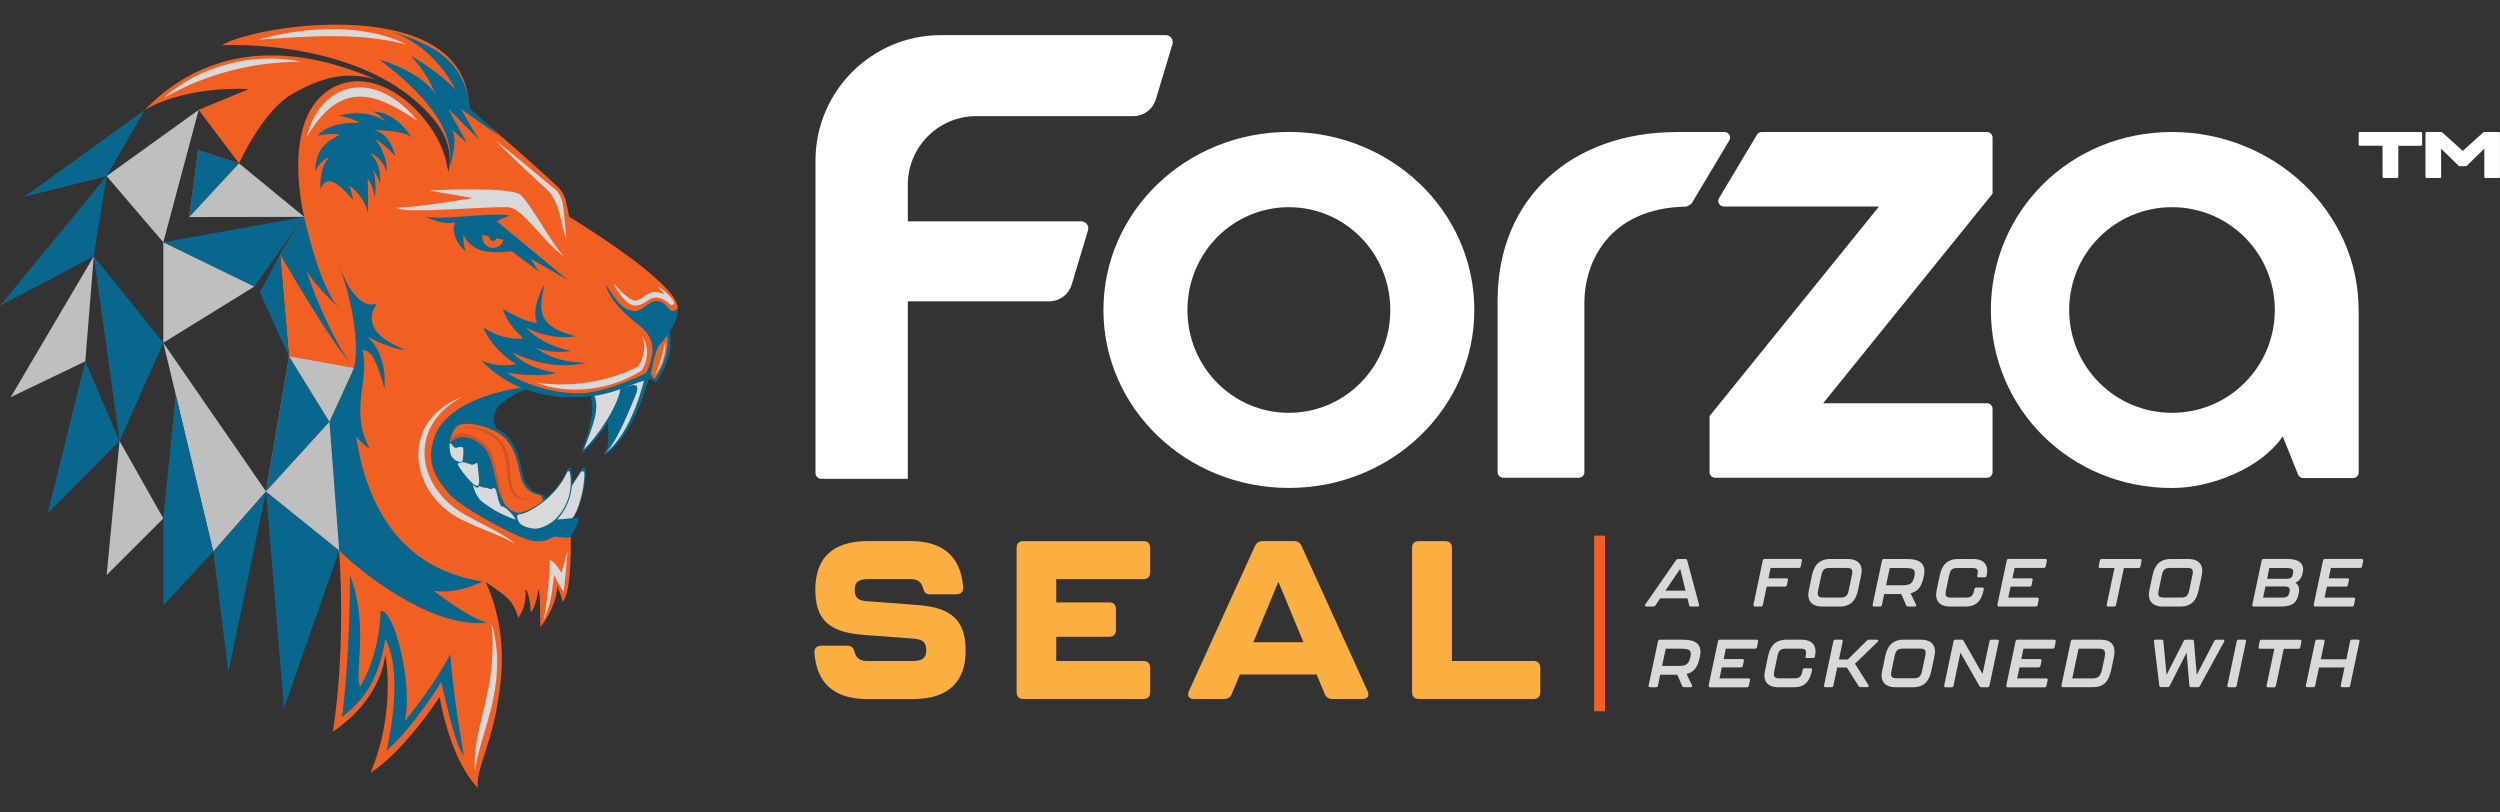 <svg xmlns="http://www.w3.org/2000/svg" id="Layer_1" viewBox="0 0 400 130"><rect x="0" y="0" width="400" height="130" fill="#333333" stroke="none"/><defs><style>.cls-1{fill:#faaf40;}.cls-2{fill:#fff;}.cls-3{fill:#f16022;}.cls-4{fill:#bfbfbf;}.cls-5{fill:#d35127;}.cls-6{fill:#dad9d9;}.cls-7{fill:#09668d;}.cls-8{fill:none;stroke:#f16022;stroke-miterlimit:10;stroke-width:1.73px;}</style></defs><path class="cls-2" d="m387.35,21.12h-9.78c-.12,0-.18.06-.18.18v1.84c0,.12.06.18.18.18h3.63l.02,4.97s.02.09.06.13c.04.04.08.06.13.06h2.14c.12,0,.18-.06.18-.18v-4.97h3.63c.12,0,.18-.06.18-.18v-1.84c0-.12-.06-.18-.18-.18Z"></path><path class="cls-2" d="m399.82,21.12h-2.38s-.07.01-.09.04l-3.31,2.98-3.31-2.98s-.06-.04-.09-.04h-2.38c-.12,0-.18.06-.18.18v7c0,.12.06.18.18.18h2.14c.12,0,.18-.06.18-.18v-4.29l-.02-.24,2.85,2.78s.06.04.09.04h1.07s.07-.01.09-.04l2.87-2.8-.04.26v4.29c0,.12.06.18.18.18h2.14c.12,0,.18-.06.18-.18v-7c0-.12-.06-.18-.18-.18Z"></path><path class="cls-2" d="m206.22,78.07c-16.43,0-29.67-12.74-29.67-28.48s13.24-28.48,29.67-28.48,29.67,12.74,29.67,28.48-13.24,28.48-29.67,28.48Zm0-44.92c-8.99,0-16.23,7.35-16.23,16.45s7.24,16.45,16.23,16.45,16.23-7.35,16.23-16.45-7.24-16.45-16.23-16.45Z"></path><path class="cls-2" d="m268.32,21.12h7.59c.7,0,1.13.76.77,1.36l-6.06,10.14-.76.43c-12.79.23-16.36,9.32-16.36,15.33v27.16c0,.5-.4.9-.9.9h-12.08c-.5,0-.9-.4-.9-.9v-27.51c0-16.18,11.68-26.9,28.68-26.9Z"></path><path class="cls-2" d="m273.53,66.57l27.11-33.53h-24.81c-.7,0-1.13-.76-.77-1.36l6.05-10.12c.16-.27.45-.44.77-.44h36.03c.5,0,.9.4.9.9v8.97l-27.11,33.53h26.21c.5,0,.9.4.9.9v10.12c0,.5-.4.9-.9.9h-43.48c-.5,0-.9-.4-.9-.9v-8.97Z"></path><path class="cls-2" d="m377.39,49.6v25.99c0,.5-.4.9-.9.9h-7.97c-.36,0-.69-.22-.83-.56l-2.45-6.11c-3.39,4.98-11.25,8.26-17.73,8.26-16.33,0-28.97-12.74-28.97-28.48s12.64-28.48,28.97-28.48,29.87,12.74,29.87,28.48Zm-13.42,0c0-9.1-7.35-16.45-16.45-16.45s-16.45,7.35-16.45,16.45,7.35,16.45,16.45,16.45,16.45-7.35,16.45-16.45Z"></path><path class="cls-2" d="m130.48,75.69V25.7c0-11.09,8.99-20.08,20.08-20.08h35.95c.76,0,1.3.73,1.08,1.46l-2.66,8.83c-.48,1.58-1.93,2.67-3.59,2.67h-25.12c-6.06,0-10.97,4.91-10.97,10.97v5.86h27.75c.76,0,1.3.73,1.08,1.46l-2.61,8.67c-.48,1.58-1.93,2.67-3.59,2.67h-22.63v28.4h-13.85c-.51,0-.92-.41-.92-.92Z"></path><path class="cls-1" d="m130.31,104.43c-.04-.72.39-1.11,1.07-1.11h4.26c.64,0,.93.36,1.11,1.04.25.97.9,1.4,2.01,1.4h7.19c1.58,0,2.25-.43,2.25-1.72s-.57-1.75-2.04-1.86l-8.09-.61c-5.48-.43-7.62-2.47-7.62-7.23s2.43-7.77,8.48-7.77h6.73c5.41,0,8.09,2.65,8.45,7.41.03.72-.39,1.11-1.08,1.11h-4.26c-.65,0-.93-.36-1.11-1.04-.25-.97-.89-1.4-2-1.4h-6.66c-1.58,0-2.25.43-2.25,1.72s.57,1.72,2.04,1.83l8.09.61c5.44.39,7.62,2.54,7.62,7.27s-2.44,7.77-8.48,7.77h-7.27c-5.41,0-8.09-2.65-8.45-7.41Z"></path><path class="cls-1" d="m162.66,110.77v-23.12c0-.68.39-1.07,1.08-1.07h19.22c.68,0,1.07.39,1.07,1.07v3.94c0,.68-.39,1.07-1.07,1.07h-13.96v3.72h8.48c.68,0,1.07.39,1.07,1.07v3.37c0,.68-.39,1.07-1.07,1.07h-8.48v3.87h13.96c.68,0,1.07.39,1.07,1.07v3.94c0,.68-.39,1.07-1.07,1.07h-19.22c-.68,0-1.08-.39-1.08-1.07Z"></path><path class="cls-1" d="m211.95,111.02l-1.29-3.11h-12.28l-1.29,3.11c-.21.54-.64.82-1.25.82h-4.8c-.82,0-1.15-.5-.82-1.25l10.56-23.2c.25-.57.64-.82,1.25-.82h4.98c.61,0,1,.25,1.25.82l10.56,23.2c.32.75,0,1.25-.82,1.25h-4.8c-.61,0-1.04-.29-1.25-.82Zm-3.4-8.27l-4.01-9.67-4.01,9.67h8.02Z"></path><path class="cls-1" d="m225.93,110.77v-23.12c0-.68.39-1.07,1.08-1.07h4.22c.68,0,1.08.39,1.08,1.07v18.11h13.06c.68,0,1.08.39,1.08,1.07v3.94c0,.68-.39,1.07-1.08,1.07h-18.36c-.68,0-1.08-.39-1.08-1.07Z"></path><line class="cls-8" x1="255.93" y1="85.7" x2="255.93" y2="113.8"></line><path class="cls-6" d="m270.26,96.81l-.27-1.08h-4.36l-.76,1.14c-.08.12-.18.17-.32.17h-1.14c-.21,0-.3-.14-.17-.32l4.94-7.11c.08-.12.18-.17.32-.17h1.15c.16,0,.26.06.3.23l1.9,7.08c.05.19-.03.3-.23.3h-1.07c-.16,0-.26-.09-.29-.24Zm-.57-2.3l-.86-3.5-2.37,3.5h3.23Z"></path><path class="cls-6" d="m280.55,96.75l1.5-7.08c.03-.15.14-.24.3-.24h5.71c.18,0,.28.1.24.29l-.18.91c-.03.15-.14.24-.3.24h-4.52l-.34,1.66h2.87c.18,0,.28.1.24.29l-.17.8c-.03.15-.14.24-.3.24h-2.92l-.63,2.95c-.03.15-.14.24-.3.24h-.94c-.18,0-.28-.1-.24-.29Z"></path><path class="cls-6" d="m289.42,94.43l.49-2.36c.34-1.62,1.16-2.63,2.93-2.63h2.78c1.78,0,2.52,1.01,2.16,2.63l-.5,2.36c-.33,1.6-1.14,2.62-2.93,2.62h-2.77c-1.79,0-2.51-1.01-2.17-2.62Zm5.07,1.18c.79,0,1.12-.29,1.3-1.13l.52-2.47c.18-.86-.01-1.14-.82-1.14h-2.77c-.8,0-1.11.28-1.3,1.14l-.52,2.47c-.18.84.02,1.13.81,1.13h2.78Z"></path><path class="cls-6" d="m307.81,92.19l-.04.17c-.28,1.36-.82,2.26-2.08,2.57l.87,1.8c.09.18,0,.31-.2.31h-1.07c-.15,0-.26-.06-.31-.2l-.77-1.79h-2.74l-.36,1.76c-.03.15-.14.24-.3.24h-.95c-.18,0-.28-.1-.24-.29l1.5-7.08c.03-.15.14-.24.3-.24h3.75c2.21,0,3.04.93,2.65,2.75Zm-2.89-1.31h-2.56l-.59,2.76h2.57c1.14,0,1.66-.19,1.93-1.29l.03-.15c.26-1.1-.2-1.31-1.38-1.31Z"></path><path class="cls-6" d="m309.86,94.43l.5-2.36c.34-1.62,1.16-2.63,2.94-2.63h2.4c1.79,0,2.51,1.01,2.17,2.63v.05c-.04.16-.14.25-.3.25h-.95c-.18,0-.29-.06-.27-.18l.03-.17c.21-.94-.06-1.14-.81-1.14h-2.4c-.74,0-1.1.21-1.3,1.14l-.52,2.47c-.19.93.09,1.13.81,1.13h2.4c.73,0,1.11-.2,1.3-1.13l.04-.24c.03-.15.14-.24.3-.24h.95c.18,0,.28.08.26.2l-.04.22c-.33,1.6-1.08,2.62-2.87,2.62h-2.47c-1.79,0-2.5-1.01-2.17-2.62Z"></path><path class="cls-6" d="m319.58,96.75l1.5-7.08c.03-.15.14-.24.3-.24h5.88c.18,0,.28.1.24.29l-.18.91c-.03.15-.14.24-.3.24h-4.69l-.34,1.66h2.99c.18,0,.28.1.24.29l-.17.8c-.03.15-.14.24-.3.24h-3.05l-.38,1.76h4.64c.18,0,.28.1.24.29l-.18.9c-.03.15-.14.24-.3.24h-5.88c-.18,0-.28-.1-.24-.29Z"></path><path class="cls-6" d="m337.07,96.75l1.25-5.87h-2.29c-.18,0-.28-.1-.24-.29l.18-.91c.03-.15.14-.24.3-.24h6.14c.18,0,.28.1.24.29l-.18.92c-.03.15-.14.24-.3.24h-2.35l-1.26,5.92c-.03.15-.14.24-.3.24h-.95c-.18,0-.28-.1-.24-.29Z"></path><path class="cls-6" d="m343.9,94.43l.5-2.36c.34-1.62,1.15-2.63,2.93-2.63h2.78c1.78,0,2.52,1.01,2.17,2.63l-.5,2.36c-.33,1.6-1.14,2.62-2.93,2.62h-2.77c-1.79,0-2.51-1.01-2.18-2.62Zm5.07,1.18c.78,0,1.12-.29,1.3-1.13l.52-2.47c.18-.86,0-1.14-.82-1.14h-2.77c-.79,0-1.11.28-1.3,1.14l-.52,2.47c-.18.84.02,1.13.81,1.13h2.78Z"></path><path class="cls-6" d="m360.37,96.75l1.5-7.08c.03-.15.14-.24.3-.24h3.82c1.82,0,2.72.71,2.47,2.09l-.02.12c-.16.89-.68,1.39-1.18,1.59.38.26.73.69.55,1.63l-.02.12c-.26,1.38-.95,2.06-2.77,2.06h-4.41c-.18,0-.28-.1-.24-.29Zm4.73-1.13c.68,0,1.07-.15,1.19-.8l.05-.17c.14-.64-.24-.82-.82-.82h-3.04l-.39,1.79h3Zm.71-3.01c.56,0,.93-.12,1.05-.74l.03-.17c.14-.65-.25-.82-.94-.82h-2.86l-.35,1.73h3.06Z"></path><path class="cls-6" d="m370.19,96.75l1.5-7.08c.03-.15.14-.24.3-.24h5.88c.18,0,.28.1.24.29l-.18.91c-.03.15-.14.24-.3.24h-4.69l-.34,1.66h2.99c.18,0,.28.1.24.29l-.17.8c-.03.15-.14.24-.3.24h-3.05l-.38,1.76h4.64c.18,0,.28.1.24.29l-.18.9c-.03.15-.14.24-.3.24h-5.88c-.18,0-.28-.1-.24-.29Z"></path><path class="cls-6" d="m271.97,105.1l-.04.17c-.28,1.36-.82,2.26-2.08,2.57l.87,1.8c.09.18,0,.31-.2.31h-1.07c-.15,0-.26-.06-.31-.2l-.77-1.79h-2.74l-.36,1.76c-.03.15-.14.24-.3.24h-.95c-.18,0-.28-.1-.24-.29l1.5-7.08c.03-.15.14-.24.3-.24h3.75c2.21,0,3.04.93,2.65,2.75Zm-2.89-1.31h-2.56l-.59,2.76h2.57c1.14,0,1.66-.19,1.93-1.29l.03-.15c.26-1.1-.2-1.31-1.38-1.31Z"></path><path class="cls-6" d="m273.38,109.67l1.5-7.08c.03-.15.14-.24.3-.24h5.88c.18,0,.28.1.24.29l-.18.91c-.03.15-.14.24-.3.24h-4.69l-.34,1.66h2.99c.18,0,.28.1.24.29l-.17.8c-.03.15-.14.24-.3.24h-3.05l-.38,1.76h4.64c.18,0,.28.1.24.29l-.18.9c-.03.15-.14.24-.3.24h-5.88c-.18,0-.28-.1-.24-.29Z"></path><path class="cls-6" d="m282.4,107.34l.49-2.36c.34-1.62,1.17-2.63,2.94-2.63h2.4c1.79,0,2.51,1.01,2.17,2.63v.05c-.05.16-.14.25-.3.25h-.95c-.18,0-.29-.06-.27-.18l.03-.17c.2-.94-.07-1.14-.81-1.14h-2.4c-.75,0-1.1.21-1.3,1.14l-.52,2.47c-.19.93.09,1.13.81,1.13h2.4c.73,0,1.11-.2,1.3-1.13l.04-.24c.03-.15.14-.24.3-.24h.95c.18,0,.28.08.26.2l-.04.22c-.33,1.6-1.08,2.62-2.87,2.62h-2.48c-1.79,0-2.5-1.01-2.16-2.62Z"></path><path class="cls-6" d="m291.84,109.67l1.5-7.08c.03-.15.14-.24.3-.24h.95c.18,0,.28.1.24.29l-.6,2.88h1.42l3.05-3.03c.1-.1.2-.14.33-.14h1.27c.24,0,.3.17.13.33l-3.63,3.52,2.15,3.42c.12.18.03.32-.18.32h-1.08c-.14,0-.25-.06-.32-.18l-1.87-2.95h-1.55l-.61,2.9c-.03.15-.14.24-.3.24h-.95c-.18,0-.28-.1-.24-.29Z"></path><path class="cls-6" d="m301.15,107.34l.49-2.36c.34-1.62,1.16-2.63,2.93-2.63h2.78c1.78,0,2.52,1.01,2.16,2.63l-.5,2.36c-.33,1.6-1.14,2.62-2.93,2.62h-2.77c-1.79,0-2.51-1.01-2.17-2.62Zm5.07,1.18c.79,0,1.12-.29,1.3-1.13l.52-2.47c.18-.86-.01-1.14-.82-1.14h-2.77c-.8,0-1.11.28-1.3,1.14l-.52,2.47c-.18.84.02,1.13.81,1.13h2.78Z"></path><path class="cls-6" d="m311.07,109.67l1.5-7.08c.03-.15.14-.24.3-.24h.98c.14,0,.25.05.32.18l3.03,5.31,1.12-5.25c.03-.15.14-.24.3-.24h.95c.18,0,.28.1.24.29l-1.5,7.08c-.03.15-.14.24-.3.24h-.97c-.14,0-.25-.05-.32-.18l-3.05-5.35-1.11,5.3c-.03.15-.14.24-.3.24h-.95c-.18,0-.28-.1-.24-.29Z"></path><path class="cls-6" d="m321,109.67l1.5-7.08c.03-.15.14-.24.3-.24h5.88c.18,0,.28.1.24.29l-.18.91c-.03.15-.14.24-.3.24h-4.69l-.34,1.66h2.99c.18,0,.28.1.24.29l-.17.8c-.03.15-.14.24-.3.24h-3.05l-.38,1.76h4.64c.18,0,.28.1.24.29l-.18.9c-.03.15-.14.24-.3.24h-5.88c-.18,0-.28-.1-.24-.29Z"></path><path class="cls-6" d="m329.83,109.67l1.5-7.08c.03-.15.14-.24.3-.24h4.46c1.78,0,2.53.95,2.12,2.85l-.41,1.94c-.4,1.9-1.18,2.81-2.96,2.81h-4.77c-.18,0-.28-.1-.24-.29Zm4.96-1.13c.81,0,1.27-.23,1.53-1.41l.41-1.91c.25-1.18-.1-1.43-.94-1.43h-3.22l-1.01,4.75h3.23Z"></path><path class="cls-6" d="m345.49,109.71l-.86-7.08c-.02-.17.08-.28.26-.28h.97c.16,0,.27.09.28.26l.51,5.37,2.76-5.44c.07-.13.16-.19.31-.19h1.03c.16,0,.27.1.28.26l.45,5.37,2.81-5.44c.07-.13.16-.19.31-.19h1.07c.2,0,.29.14.19.32l-3.88,7.09c-.07.13-.18.19-.32.19h-1.08c-.16,0-.27-.1-.28-.26l-.44-5.27-2.72,5.33c-.07.13-.16.19-.31.19h-1.04c-.16,0-.27-.08-.29-.25Z"></path><path class="cls-6" d="m356.38,109.67l1.5-7.08c.03-.15.14-.24.3-.24h.94c.18,0,.28.1.24.29l-1.5,7.08c-.03.15-.14.24-.3.24h-.94c-.18,0-.28-.1-.24-.29Z"></path><path class="cls-6" d="m362.65,109.67l1.25-5.87h-2.29c-.18,0-.28-.1-.24-.29l.18-.91c.03-.15.14-.24.3-.24h6.14c.18,0,.28.1.24.29l-.18.92c-.03.15-.14.24-.3.24h-2.35l-1.26,5.92c-.03.15-.14.24-.3.24h-.95c-.18,0-.28-.1-.24-.29Z"></path><path class="cls-6" d="m368.94,109.67l1.5-7.08c.03-.15.14-.24.3-.24h.95c.18,0,.28.1.24.29l-.6,2.84h4.09l.6-2.9c.03-.15.14-.24.3-.24h.96c.18,0,.28.1.24.29l-1.5,7.08c-.03.15-.14.24-.3.24h-.96c-.18,0-.28-.1-.24-.29l.61-2.87h-4.09l-.61,2.92c-.03.15-.14.24-.3.24h-.95c-.18,0-.28-.1-.24-.29Z"></path><path class="cls-3" d="m46.24,57.01c5.84-5.32,45.07,28.85,45.07,28.85,0,0,.24,8.74-1.26,10.42-.36-1.2-.9-2.57-.9-2.57,0,3.35-2.69,6.65-2.69,6.65-.06-2.45,0-5.21-.3-6.11-.12,1.02-.6,3.23-1.26,3.71.06-.78-.3-3.41-.84-3.65.12,1.2,0,2.93-1.14,4.55-.66-2.51-1.86-3.23-2.22-3.59s-2.99-2.16-2.99-2.16c3.86,8.38,2.33,16.36,2.07,18.35-.95,7.22-3.77,11.91-3.32,14.6-4.54-4.61-6.12-14.55-6.12-14.55,0,0-5.53,8.56-11.07,12.16,4.2-9.94,2.37-19.02,2.37-19.02,0,0-.19,6.86-8.37,12.4,2.19-14.33.98-28.97.98-28.97l-11.7-9.43,3.68-21.63Z"></path><path class="cls-3" d="m66.86,74.71c-3.68-3.86-20.62-17.69-20.62-17.69l-1.43-16.36,3.86-5.95s-3.77-14.82,3.68-20.12c7.45-5.3,17.31,3.67,19.08,11.37.81,3.52.52,6.57.52,6.57l-8.47,12.62,3.38,29.56Z"></path><path class="cls-3" d="m35.47,7.24c5.75-3.48,39.63-8.39,39.57,10.23,6.09,4.98,11.9,10.28,14.18,12.4.67.62,1.12,1.42,1.32,2.31l.55,2.53s17.33,10.42,17.36,14.59c0,1.06-1.46,3.77-1.46,3.77l.12,3.47-2.29,4.36s-.71-.7-1.52-.61-3.56,1.26-3.56,1.26c0,0-8.02,3.19-13.5,1.03-1.66-.39-2.12-.81-3.93,0-1.82.81-10.08,4.69-10.08,4.69l-2.11,5.29,1.66,5.21,6.65,5.37,5.84,2.51,4.6-.72,1.89.2.58,3.79-9.89-1.61s-12.15,8.83-15.36,2.25c-3.2-6.59-11.86-46.34-11.86-46.34,0,0,26.02-11.34,15-24.33C58.22,5.92,35.47,7.24,35.47,7.24Z"></path><path class="cls-7" d="m67.74,34.49c1.5,1.02,11.26-.66,13.83,0-1.5.54-2.1.9-2.1.9l11.37,9.4-5.93-3.41,1.26,2.04-4.31-3.23c-3.71.48-6.53.08-7.72-2.69-.06,2.04.42,2.75.42,2.75-1.86-1.44-2.27-3.59-1.8-4.43.48-.84-.6.9-5.03-1.32Z"></path><path class="cls-3" d="m78.87,39.67c-.12,0-.25-.01-.38-.04-.45-.1-.82-.37-1.07-.75-.24-.39-.32-.84-.22-1.29l1.09.25c-.03.15,0,.31.08.45s.22.23.37.26c.32.07.64-.13.71-.45l1.09.25c-.18.79-.89,1.33-1.67,1.33Z"></path><path class="cls-6" d="m68.64,30.48s13.05-.72,14.67.72c1.62,1.44,5.39,8.56,7.12,10-3.71-2.69-6.65-7.72-8.92-8.02-2.27-.3-17.12,1.14-18.02.06,3.95-.12,12.15-1.56,12.15-1.56l-7-1.2Z"></path><path class="cls-7" d="m51.28,30.3c.83-2.07,2.18-1.83,5.23,1.71-.48-2.16-.64-2.34-.64-2.34,0,0,2.36,1.57,2.98,4.38.11-2.92-.04-5.5-.04-5.5.81.83,1.16,3.07,1.16,3.07.37-2.6-.28-4.55-.28-4.55.96,1.62,1.06,1.98,1.12,2.45.2-2.9-.85-4.27-1.66-5.13,1.72.82,2.43,2.08,2.67,3.1.35-2.46-1.74-5.21-1.74-5.21,1.32.73,3.11,2.55,3.17,2.79-.43-1.95-1.44-3.79-3.46-4.29,2.51.12,5.51.3,6.23,1.44-1.32-2.04-3.41-4.36-6.35-4.36,1.48.67,1.92,1.54,1.92,1.54,0,0-2.75-2.17-7.43-.87,2.19.27,3.42,1.17,3.42,1.17,0,0-4.43-.52-6.82,2,2.56-.47,3.59-.14,3.59-.14-2.65,1.3-3.89,2.83-3.89,5.91.66-1.82,2.22-2.32,2.22-2.32-1.78,1.78-1.38,5.15-1.38,5.15Z"></path><path class="cls-7" d="m71.73,27.48c1.31-4.88-1.41-10.71-11.05-17.95,4.25,1.26,8.26,3.71,9.16,5.93-.9-2.22-2.1-4.43-4.19-6.59,5.21,3.05,7.24,5.51,7.24,5.51-2.04-4.07-5.57-7.66-10.48-9.46,4.91,1.8,11.91,3.47,12.81,12.51,1.58,1.25,4.81,4.43,4.81,4.43l-6.3-4.43,2.86,4.86-4.85-4.86,2.95,5.45-2.51-2.27s1.45.94-.44,6.88Z"></path><polygon class="cls-7" points="71.21 69.93 73.99 69.06 77.24 70.16 79.69 73.02 81.39 77.18 81.39 79.56 83.23 81.4 85.03 82.5 84.76 85.1 81.63 84.3 77.87 82.46 75.32 80.66 73.13 78.78 71.21 76.07 70.58 71.37 71.21 69.93"></polygon><path class="cls-7" d="m94.57,63.84c.72,2.34-.87,6.48-1.56,8.52-.04.12.02.17.12.1,1.89-1.29,7.37-8.69,6.17-10.51-1.8.53-3.7,1.15-4.49,1.41-.2.07-.31.29-.25.49Z"></path><path class="cls-6" d="m95.08,63.26c1.03,2.26-.62,5.73-1.35,7.87-.04.11-.42.87-.34.79,2.46-2.31,5.73-7.4,5.91-9.98-2.36.7-4.22,1.32-4.22,1.32Z"></path><path class="cls-7" d="m103.76,60.74c-.29,1-2.46,8.91-6.89,11.98-.14.1-.31-.08-.2-.21.56-.76.6-1.24.63-1.8.08-1.32-.08-3.44-.08-3.44,0,0,2.05-2.12,2.1-5.33,2.47-.61,3.2-1.42,4.45-1.2Z"></path><path class="cls-6" d="m99.94,61.94c.62,0,3-1.44,1.59,1.69-.55,1.21-2.74,7.11-4.69,8.84,1.74-1.27,4.35-4.48,6.2-11.57-2.53.54-3.73,1.04-3.73,1.04h.63Z"></path><path class="cls-7" d="m101.36,60.6c-2.96,1.36-8.71,3.15-12.07,2.21,1.76,1,5.42,1.02,9.53-.39,4.11-1.41,4.82-2.17,5.93-1.35.65-.29-.65-.65-.59-1.35.06-.7.82-3.99,1.35-4.52.53-.53,3.11-3.55,2.94-5.9-.2.23-.41.51-.91.44-.62-.09-1.03-1.53-2.44-1.59-1.41-.06-2.31,1.88-3.83,1.59-1.53-.29-2.16-.82-4.33-4.23.35,2,2.41,4.17,4.35,5.76,1.94,1.59,4.58,3.17,2.11,8.4-.58.25-1.27.58-2.04.94"></path><path class="cls-7" d="m73.21,67.69c1.76-1.05,6.57.43,8.11,2.27,2.51,3.02,1.75,6.1,3.13,7.78,1.25,1.52,2.11,1.08,2.57,1.52.54.53.54,2.18.54,2.18,0,0-5.21,2.04-6.59-1.02s-1.54-7.96-3.41-9.6c-1.61-1.41-4.52-1.87-5.05-.93s-1.14-1.1.7-2.19Z"></path><path class="cls-7" d="m72.09,70.05c.99-1.08,2.67-1.31,4.07-.91,1.46.41,2.65,1.49,3.44,2.76,1.38,2.33,1.68,5.26.78,7.82-1.31-2.04-2.04-4.25-3.27-6.29-1.21-1.93-2.54-3.1-5.03-3.38h0Z"></path><path class="cls-7" d="m84.72,61.84c-4.11.51-11.4,1.97-11.51,5.85,1.88-.39,5.26.24,6.36.95-.86-.86-.8-3.06.77-4.16,1.21-.85,1.95-1.65,4.44-2.33.19-.05.14-.33-.06-.31Z"></path><path class="cls-3" d="m73.17,68.15c1.7-1.02,6.36.41,7.85,2.2,2.43,2.92,1.7,5.91,3.03,7.53,1.21,1.47,2.04,1.04,2.49,1.47.52.51.52,2.11.52,2.11,0,0-5.05,1.97-6.38-.99-1.33-2.96-1.49-7.71-3.31-9.3-1.55-1.37-3.54-1.81-4.89-.9-.87.58-1.1-1.06.68-2.12Z"></path><path class="cls-7" d="m73.17,68.15c-.76.49-1.34,2.67-1.34,3.19s-.18,9.03,10.92,12.38c2.29.62,4.16.23,5.62-.14.21-.05.36-.3.55-.35.5-.13,1.2-.13,1.59-.16,1.59-.12,2.38-.66,1.96.54-.41,1.2-1.12,1.85-1.12,2.26-.65.35-1.7,0-2.47,0s-1.23.94-3.47.7c-2.23-.23-11.27-5.14-13.34-7.34-2.82-3-3.91-5.77-2.46-9.59.81-2.13,3.58-5.24,10.13-6.81,1.04-.25-6.59,5.32-6.59,5.32Z"></path><path class="cls-5" d="m73.6,68.32c5.09-.29,7.98,2.1,8,7.3.14,2.76.95,5.01,4.18,3.94-1.76.84-3.45.52-4.15-1.45-.61-1.56-.44-3.27-.78-4.86-.62-3.54-4.02-4.82-7.26-4.93h0Z"></path><path class="cls-7" d="m91.39,77.6c.23-.39,1.14-1.69,1.72-2.62.18-.29.62-.16.62.18.05,2.68-1.11,6.76-2.09,7.81-2.69.37-3.71.52-3.71.52l3.46-5.88Z"></path><path class="cls-6" d="m91.35,77.96c.21-.36,1.04-1.55,1.58-2.41.16-.26.57-.15.57.16.05,2.46-1.02,6.2-1.92,7.17-2.47.34-2.52.19-2.52.19l2.29-5.11Z"></path><path class="cls-7" d="m82.55,83.16s-.23-1.08.36-1.08c1.15-.01,5.83-2.1,7.95-7.09.1-.23.43-.19.48.05.35,1.63.55,5.18-2.37,8.3-1.89,1.76-3.59,1.76-3.59,1.76,0,0-2.58-.35-2.82-1.94Z"></path><path class="cls-7" d="m75.57,77.18s.36,2.3,1.77,3.25,2.11,1.55,5.21,2.74c.47.18-1.34-2.53-2.17-2.41-.31-1.54-.49-2.6-1.03-2.96-.84.47-1,.06-1.7.06s-2.08-.68-2.08-.68Z"></path><path class="cls-7" d="m72.5,71.12c.59.76.7-.03,1.73.25.18.76,0,2.58,0,2.58-1.08.63-2.07-.84-2.16-1.42-.43-2.69.43-1.42.43-1.42Z"></path><path class="cls-6" d="m82.83,83.03s-.3-.73.23-.73c1.04,0,5.69-2.29,7.69-6.77.09-.21.39-.17.43.05.29,1.48.41,4.7-2.29,7.47-1.74,1.57-3.28,1.54-3.28,1.54,0,0-2.59-.12-2.78-1.56Z"></path><path class="cls-6" d="m75.57,77.18s.36,2.3,1.77,3.25,1.94,1.5,5.04,2.69c.47.18-1.37-2.22-2.2-2.1-.73-1.28-.57-2.62-1.11-2.98-.84.47-.71,0-1.42,0s-2.08-.86-2.08-.86Z"></path><path class="cls-6" d="m72.44,71.32c.59.76.62-.03,1.64.25.18.76-.08,2.29-.08,2.29-1.06.25-1.86-.84-1.94-1.32-.45-2.69.37-1.22.37-1.22Z"></path><path class="cls-7" d="m73.21,74.23c.23.7,2.53,3.86,3.17,3.8.65-.06.24-2.58.18-3.76-.06-1.17-.43.05-1.26-.24-.82-.29-1.49-.29-2.1.21Z"></path><path class="cls-6" d="m73.21,74.23c.23.7,2.47,3.56,3.11,3.51.65-.06.18-1.98.12-3.15-.06-1.17-.31,0-1.14-.29-.82-.29-1.49-.56-2.1-.06Z"></path><path class="cls-5" d="m71.97,70.37c1.55-1.99,4.08-.73,5.68.76,1.51,1.59,1.71,3.91,2.12,5.93.29,1.32.52,2.99,1.4,4.09-1.04-.96-1.41-2.71-1.77-4.01-.51-1.94-.7-4.15-2.07-5.67-1.48-1.44-3.69-2.29-5.36-.63v-.46Z"></path><path class="cls-7" d="m104.95,61.22l-.4-.28c3.18-4.47,2.11-7.93,2.1-7.97l.46-.15c.05.15,1.17,3.71-2.17,8.4Z"></path><path class="cls-6" d="m98.2,45.38c.82.87,1.66,1.82,2.66,2.45.5.3.85.36,1.39.1.56-.24.95-.68,1.55-.97,1.39-.65,2.99.14,3.86,1.21h0s0,.01,0,.01c-.02-.01-.1-.05-.16-.05-.26,0-.39.25-.28.46l-.02-.05c-.49-.99-1.14-1.86-1.9-2.68.99.56,1.85,1.39,2.48,2.35.25.31-.13.76-.48.54-.07-.04-.16-.11-.23-.17-.78-.72-1.88-1.27-2.91-.81-.45.19-.93.69-1.61.94-.36.13-.71.22-1.12.16-.4-.07-.71-.27-.98-.47-1.02-.82-1.71-1.88-2.26-3.03h0Z"></path><path class="cls-7" d="m95.23,63.16c-4.5.94-12.52.6-18.27-5.56,2.53,1.37,5.66.66,5.66.66-1.65-.89-4.19-3.11-5.33-5.94,2.87,2,5.18,1.9,6.41,1.85-.73-.87-2.61-2.34-3.22-4.77,2.94,1.93,5.02,2.24,5.35,2.29.33.06-1.25-1.63,1.28-6.2-.98,4.47-1.06,6.74,4.98,8.3-2.99.54-6.11-.4-7.93-1.41,1.38,1.61,4.04,3.17,7.23,3.76-3.6.57-5.77-.57-5.77-.57,2.66,1.95,4.89,2.31,8.18,2.5-2.64.55-6.5.83-11.84-1.7,1.02,1.33,3.69,2.77,6.95,3.28-2.39.87-7.79-.02-7.79-.02,1.54,1.25,10.4,5.45,18.18,1.91"></path><path class="cls-6" d="m90.83,88.07s-.58,6.47-.64,6.59-1.56-2.65-1.56-2.65c-.24,1.93-.31,4.32-1.62,7.14.48-2.45,1.08-8.36.92-9.58.94.3,1.9,2.1,1.9,2.1l1-3.59Z"></path><path class="cls-6" d="m49.12,21.86c1.5-6.62,7.33-10.1,13.47-6.32,1.65,1.02,3.05,2.33,4.23,3.8-1.88-1.21-3.68-2.37-5.7-3.16-5.62-2.21-9.2.94-11.99,5.68h0Z"></path><path class="cls-7" d="m48.67,34.73c.9,4.04,2.94,11.58,5.47,14.46-3.22-3.14-5.38-5.57-5.47-7.23,1.44,5.61,5.84,14.68,7.99,16.93-4.04-4.49-11.85-18.23-11.85-18.23l3.86-5.93Z"></path><path class="cls-3" d="m59.99,12.64c-5.84-2.42-23.08-9.25-36.82,4.94,7-4.04,16.61-3.32,16.61-3.32l-7.99,3.32,6.45,8.56-6.54-2.09-1.44,10.69s6.9-7.25,7.98-8.6c0,0,3.79-8.38,8.46-11.07,4.67-2.69,8.45-3.68,13.3-2.42Z"></path><polygon class="cls-7" points="48.67 34.7 40.68 45.86 26.13 38.77 48.67 34.7"></polygon><polygon class="cls-4" points="26.13 38.77 26.13 54.84 40.68 45.86 26.13 38.77"></polygon><polygon class="cls-4" points="31.79 17.58 26.13 38.77 17.06 28.17 31.79 17.58"></polygon><polygon class="cls-7" points="17.06 28.17 15 41.01 0 48.92 17.06 28.17"></polygon><polygon class="cls-4" points="15 41.01 13.65 57.81 1.71 63.55 15 41.01"></polygon><polygon class="cls-7" points="13.65 57.81 19.13 70.56 7.63 82.11 13.65 57.81"></polygon><polygon class="cls-7" points="15 41.01 19.13 70.56 26.13 54.84 15 41.01"></polygon><polygon class="cls-4" points="19.13 70.56 17.06 92.01 26.13 82.95 19.13 70.56"></polygon><polygon class="cls-4" points="26.13 54.84 34.12 88.25 34.12 88.25 42.57 78.64 26.13 54.84"></polygon><polygon class="cls-7" points="28.11 63.13 26.13 82.95 26.13 96.87 34.12 88.25 28.11 63.13"></polygon><polygon class="cls-7" points="42.57 78.64 36.54 107.51 34.12 88.25 42.57 78.64"></polygon><polygon class="cls-7" points="44.81 40.66 41.58 46.81 46.24 57.01 44.81 40.66"></polygon><polygon class="cls-4" points="46.24 57.01 52.71 67.51 56.66 58.89 46.24 57.01"></polygon><polygon class="cls-7" points="46.24 57.01 42.57 78.64 52.71 67.51 46.24 57.01"></polygon><polygon class="cls-4" points="30.26 34.73 38.24 26.13 48.67 34.7 30.26 34.73"></polygon><polyline class="cls-7" points="23.17 17.58 17.06 28.17 3.94 31.45"></polyline><path class="cls-6" d="m41.28,6.35c7.19-2.06,16.95-2.71,23.77.78-7.78-2.04-15.84-1.31-23.77-.78h0Z"></path><path class="cls-6" d="m26.13,15.72c5.68-5.17,14.57-7.48,22.06-5.84-7.75-.01-15.35,1.95-22.06,5.84h0Z"></path><path class="cls-6" d="m79.1,22.34c3.01,2.36,5.94,4.79,8.86,7.26.12.11.43.36.55.46,1.84,1.24,1.6,3.7,1.88,5.64.09.9.17,1.81.22,2.72-.25-.87-.48-1.75-.7-2.63-.1-.39-.2-.84-.3-1.28-.22-.94-.54-1.86-.99-2.71-.24-.45-.5-.87-.86-1.24-2.93-2.69-5.83-5.42-8.65-8.22h0Z"></path><path class="cls-7" d="m56.66,58.89s-3.39,30.53,20.59,34.15c-4.85,2.27-7.9,1.46-7.9,1.46,5.03,3.77,6.98,4.63,8.53,5.12-9.31,1.02-21.1-8.94-23.62-11.55h0s-2.02-13.69-1.55-20.57l3.95-8.62Z"></path><polygon class="cls-7" points="54.27 88.07 42.57 78.64 45.43 113.35 54.27 88.07"></polygon><polygon class="cls-4" points="42.57 78.64 54.27 88.07 52.71 67.51 42.57 78.64"></polygon><polygon class="cls-7" points="31.7 24.04 30.26 34.73 38.24 26.13 31.7 24.04"></polygon><path class="cls-6" d="m76.01,123.31c-.44-3.52,1.14-8.39,1.85-11.83.85-3.87,1.21-7.83.77-11.78,1.22,3.85,1.12,8.09.31,12.01-.75,3.96-2.38,7.61-2.92,11.61h0Z"></path><path class="cls-6" d="m85.78,61.22c5.51.8,11.45-.08,16.39-2.63,0,0-.12.12-.12.12.69-1.05,1.14-2.37,1.01-3.65-.04-.44-.18-.87-.33-1.3.26.37.5.78.61,1.24.4,1.34.14,3.17-.7,4.3-4.77,3.07-11.55,4-16.86,1.91h0Z"></path><path class="cls-6" d="m106.47,54.66c.05,1.86-.41,3.88-1.68,5.3.83-1.7,1.21-3.48,1.68-5.3h0Z"></path><path class="cls-6" d="m73.86,63.55c-8.93,4.8-7.2,15.03,1.32,19.22,2.42,1.38,5.12,2.46,7.33,4.28-2.46-1.45-5.19-2.21-7.75-3.5-9.34-3.88-11.13-16.12-.9-20.01h0Z"></path><path class="cls-7" d="m60.35,48.57s-3.83,4.22,4.49,7.39c-2.54-.12-6.14-2.16-6.14-2.16,3.47,3.02,2.81,8.34,2.81,8.34-1.17-4.06-1.92-6.11-3.5-6.11,1.16,4.84-2.14,9.49,1.13,15.78-4.61-3.13-4.46-7.8-2.7-12.3.98-2.51.67-9.16-2.18-17.07,2.85,7.9,6.09,6.12,6.09,6.12Z"></path><path class="cls-7" d="m55.99,92.01c0,12.25-1.09,21.77-1.29,22.74,2.57-2.06,5.73-4.83,6.96-12.55,2.06,3.86,1.72,11.04.18,17.93,4.44-3.93,8.74-10.98,8.74-10.98.99,3.86,2.28,10.23,3.63,11.72-1.8-10.18-2.16-16.19-2.16-16.19-2.66,4.98-5.77,8.76-7.32,10.78,1.45-5.61-1.64-18.13-3.85-17.72-.09,4.46-1.33,8.89-3.27,12.13-.95-2.36,1.47-9.81-1.62-17.85Z"></path></svg>